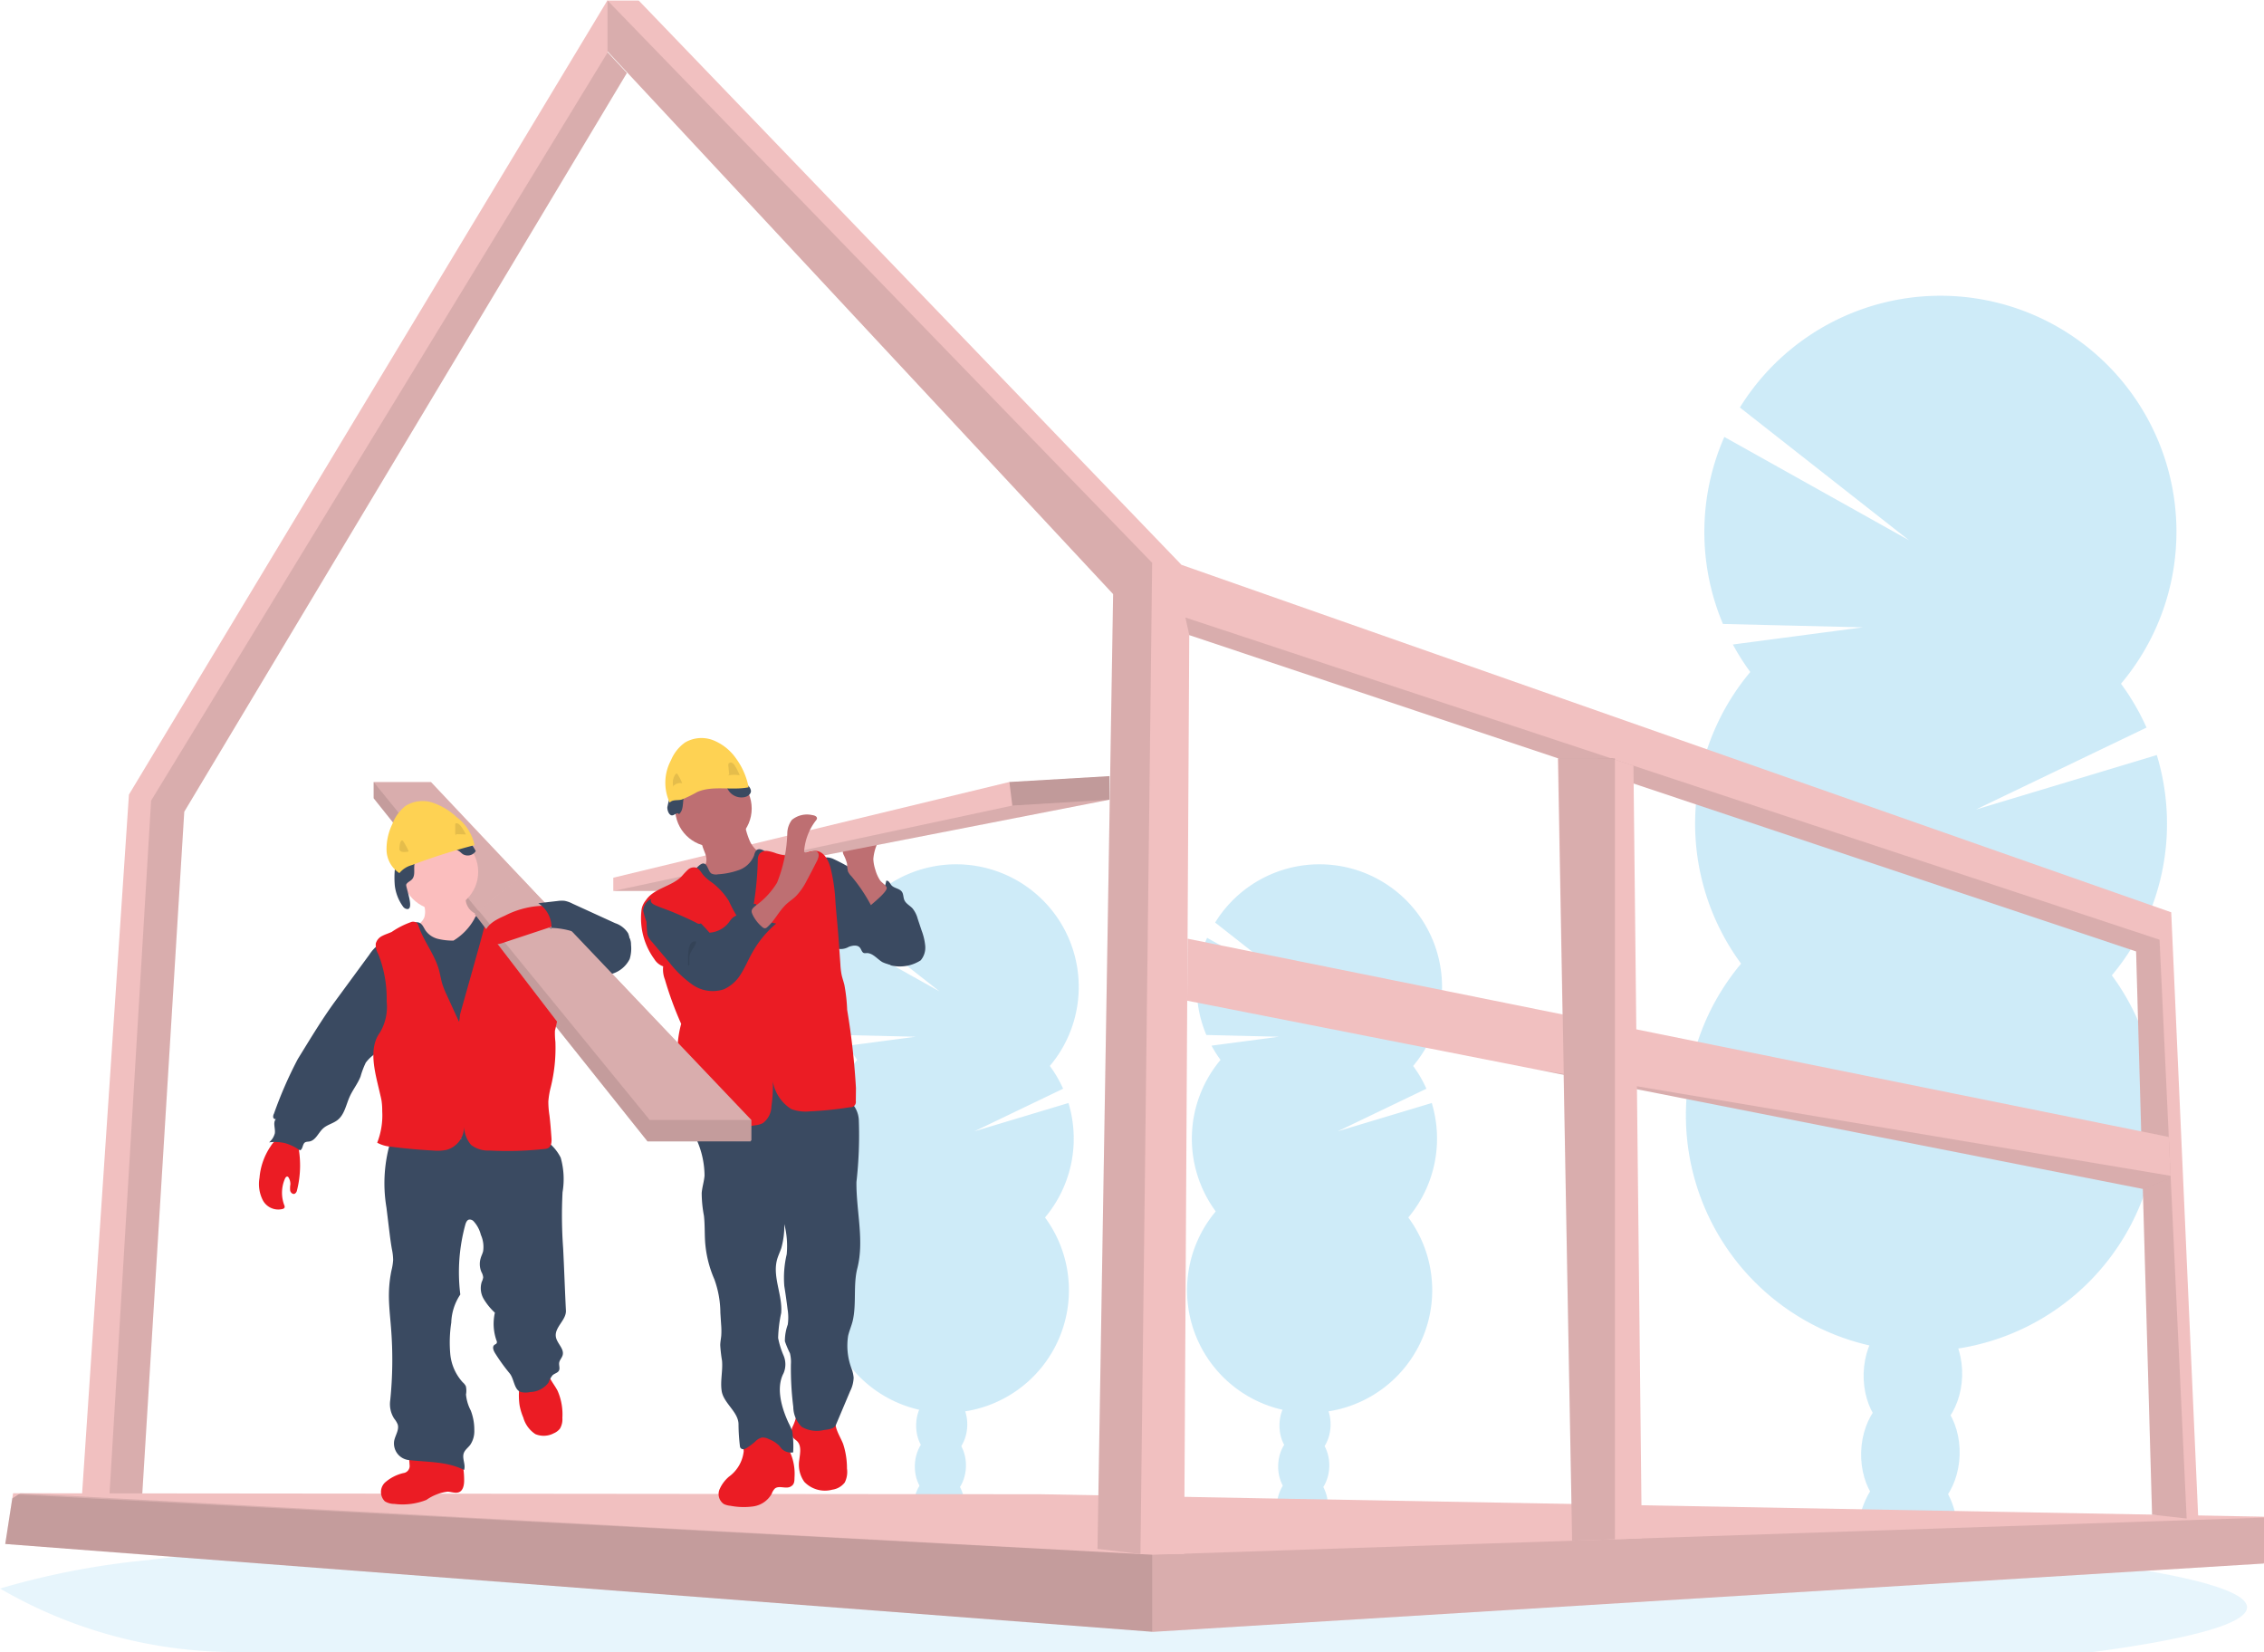 <svg xmlns="http://www.w3.org/2000/svg" width="180" height="131.334" viewBox="0 0 180 131.334"><g id="undraw_under_construction_46pa" transform="translate(-26.455 -7.082)"><path id="Path_509" data-name="Path 509" d="M314.453,763.434c0,1.3-4.471,2.514-12.274,3.559H154.591a37.187,37.187,0,0,1-18.7-5l-.087-.049a62.32,62.32,0,0,1,11.8-2.267h0l.247-.031c2.47-.3,5.232-.589,8.249-.861a1.852,1.852,0,0,0,.23-.021h0q3.592-.319,7.641-.6c.086,0,.169-.015.255-.019q1.562-.112,3.189-.213h0l.418-.027c7.9-.49,16.871-.882,26.6-1.14h.011q2.045-.057,4.133-.1,2.322-.055,4.7-.1c1.21-.027,2.436-.045,3.666-.065h.029c5.547-.084,11.279-.125,17.139-.125,14.492,0,28.19.264,40.327.739h.034c1.866.072,3.7.152,5.484.234l1.52.072q3.023.144,5.891.31h0C299.85,759.014,314.453,761.091,314.453,763.434Z" transform="translate(-109.346 -628.578)" fill="#0c9add" opacity=".1"/><g id="Group_247" data-name="Group 247" transform="translate(120.833 75.802)" opacity=".2" fill="#0c9add"><path id="Path_510" data-name="Path 510" d="M674.061,740.188a3.608,3.608,0,0,1-.07.61q-1.984-.316-3.991-.57v-.163a3.207,3.207,0,0,1,.475-1.612,1.768,1.768,0,0,1,3.217.1A3.2,3.2,0,0,1,674.061,740.188Z" transform="translate(-662.862 -689.061)"/><ellipse id="Ellipse_66" data-name="Ellipse 66" cx="2.662" cy="2.033" rx="2.662" ry="2.033" transform="rotate(-88.19 29.595 21.512)"/><ellipse id="Ellipse_67" data-name="Ellipse 67" cx="2.662" cy="2.033" rx="2.662" ry="2.033" transform="rotate(-88.19 27.968 19.832)"/><ellipse id="Ellipse_68" data-name="Ellipse 68" cx="2.662" cy="2.033" rx="2.662" ry="2.033" transform="rotate(-88.19 26.34 18.152)"/><ellipse id="Ellipse_69" data-name="Ellipse 69" cx="2.662" cy="2.033" rx="2.662" ry="2.033" transform="rotate(-88.19 24.712 16.473)"/><path id="Path_511" data-name="Path 511" d="M635.106,498.292a9.454,9.454,0,0,1-.722-1.14l5.37-.709-5.781-.139a9.764,9.764,0,0,1,.059-7.723l7.624,4.266-6.984-5.481a9.745,9.745,0,1,1,15.742,11.4,9.651,9.651,0,0,1,1.055,1.811l-7.048,3.383,7.474-2.248a9.757,9.757,0,0,1-1.866,9.1,9.745,9.745,0,1,1-15.309-.483,9.745,9.745,0,0,1,.38-12.044Z" transform="translate(-632.44 -482.747)"/><path id="Path_512" data-name="Path 512" d="M652.31,598.456a9.691,9.691,0,0,1-2.28,5.956,9.745,9.745,0,1,1-15.309-.483C633.472,602.232,652.344,597.363,652.31,598.456Z" transform="translate(-632.44 -576.339)" opacity=".1"/></g><g id="Group_248" data-name="Group 248" transform="translate(91.948 75.802)" opacity=".2" fill="#0c9add"><path id="Path_513" data-name="Path 513" d="M522.061,740.188a3.608,3.608,0,0,1-.07.61q-1.984-.316-3.991-.57v-.163a3.207,3.207,0,0,1,.475-1.612,1.768,1.768,0,0,1,3.217.1A3.205,3.205,0,0,1,522.061,740.188Z" transform="translate(-510.862 -689.061)"/><ellipse id="Ellipse_70" data-name="Ellipse 70" cx="2.662" cy="2.033" rx="2.662" ry="2.033" transform="rotate(-88.19 29.595 21.514)"/><ellipse id="Ellipse_71" data-name="Ellipse 71" cx="2.662" cy="2.033" rx="2.662" ry="2.033" transform="rotate(-88.19 27.968 19.833)"/><ellipse id="Ellipse_72" data-name="Ellipse 72" cx="2.662" cy="2.033" rx="2.662" ry="2.033" transform="rotate(-88.19 26.34 18.154)"/><ellipse id="Ellipse_73" data-name="Ellipse 73" cx="2.662" cy="2.033" rx="2.662" ry="2.033" transform="rotate(-88.19 24.711 16.475)"/><path id="Path_514" data-name="Path 514" d="M483.107,498.292a9.433,9.433,0,0,1-.722-1.14l5.37-.709-5.781-.139a9.764,9.764,0,0,1,.059-7.723l7.624,4.266-6.984-5.481a9.745,9.745,0,1,1,15.742,11.4,9.656,9.656,0,0,1,1.055,1.811l-7.048,3.383,7.474-2.248a9.756,9.756,0,0,1-1.866,9.1,9.745,9.745,0,1,1-15.309-.483,9.745,9.745,0,0,1,.38-12.044Z" transform="translate(-480.44 -482.747)"/><path id="Path_515" data-name="Path 515" d="M500.31,598.456a9.691,9.691,0,0,1-2.28,5.956,9.745,9.745,0,1,1-15.309-.483C481.472,602.232,500.344,597.363,500.31,598.456Z" transform="translate(-480.44 -576.339)" opacity=".1"/></g><g id="Group_249" data-name="Group 249" transform="translate(160.501 30.615)" opacity=".2" fill="#0c9add"><path id="Path_516" data-name="Path 516" d="M921.183,740.336a7.1,7.1,0,0,1-.139,1.156q-3.819-.61-7.694-1.091v-.313a6.177,6.177,0,0,1,.916-3.1,3.408,3.408,0,0,1,6.2.19A6.181,6.181,0,0,1,921.183,740.336Z" transform="translate(-899.637 -641.944)"/><ellipse id="Ellipse_74" data-name="Ellipse 74" cx="5.127" cy="3.917" rx="5.127" ry="3.917" transform="rotate(-88.19 56.946 41.405)"/><ellipse id="Ellipse_75" data-name="Ellipse 75" cx="5.127" cy="3.917" rx="5.127" ry="3.917" transform="rotate(-88.19 53.813 38.17)"/><ellipse id="Ellipse_76" data-name="Ellipse 76" cx="5.127" cy="3.917" rx="5.127" ry="3.917" transform="rotate(-88.19 50.68 34.936)"/><ellipse id="Ellipse_77" data-name="Ellipse 77" cx="5.127" cy="3.917" rx="5.127" ry="3.917" transform="rotate(-88.282 47.232 31.692)"/><path id="Path_517" data-name="Path 517" d="M846.3,274.858a18.857,18.857,0,0,1-1.389-2.191l10.338-1.365-11.126-.268a18.794,18.794,0,0,1,.11-14.868l14.68,8.211-13.443-10.551a18.76,18.76,0,1,1,30.3,21.96,18.761,18.761,0,0,1,2.031,3.487l-13.57,6.516,14.387-4.333a18.766,18.766,0,0,1-3.578,17.512,18.76,18.76,0,1,1-29.474-.929,18.766,18.766,0,0,1,.73-23.184Z" transform="translate(-841.186 -244.965)"/><path id="Path_518" data-name="Path 518" d="M879.46,467.532A18.687,18.687,0,0,1,875.089,479a18.76,18.76,0,1,1-29.474-.929C843.194,474.8,879.526,465.429,879.46,467.532Z" transform="translate(-841.218 -424.99)" opacity=".1"/></g><path id="Path_519" data-name="Path 519" d="M157.82,155.63l1.993-.006h2.811L166.178,97.9,201.37,39.17l-1.53-1.642V33.37L161.78,96.535Z" transform="translate(-125.074 -26.287)" fill="#f1c0c0"/><path id="Path_520" data-name="Path 520" d="M169.43,173.346h2.6l3.554-57.728,35.192-58.726-1.53-1.642-36.3,59.488Z" transform="translate(-134.477 -44.009)" opacity=".1"/><path id="Path_521" data-name="Path 521" d="M126.91,662.056l91.188,6.978.078.006,88.25-5.427.067,0v-3.727l-97.24-1.784-81.127-.078h-.593l-.065.418Z" transform="translate(-100.038 -532.233)" fill="#f1c0c0"/><path id="Path_522" data-name="Path 522" d="M126.91,662.056l91.188,6.978.078.006,88.25-5.427.067-.072v-3.58h-.078L218.1,662.91l-89.973-4.89h-.013l-.16.1-.485.314Z" transform="translate(-100.038 -532.233)" opacity=".1"/><path id="Path_523" data-name="Path 523" d="M126.91,662.5,218.1,669.48v-6.125l-90.146-4.785-.485.313Z" transform="translate(-100.038 -532.678)" opacity=".1"/><path id="Path_524" data-name="Path 524" d="M378.88,37.636l40.2,43.149-1.243,75.9,3.415.412.057.008h3.415l.409-73.06,75.278,25.145,1.269,44.772,2.748.308.931.1-2.155-48.289L424.513,78.457,381.364,33.6H378.88Z" transform="translate(-304.125 -26.474)" fill="#f1c0c0"/><path id="Path_525" data-name="Path 525" d="M620.65,291.7l.31,1.4,75.278,25.145,1.27,44.772,2.748.308L698.1,317.311Z" transform="translate(-499.95 -235.526)" opacity=".1"/><path id="Path_526" data-name="Path 526" d="M378.88,37.636l40.2,43.149-1.243,75.9,3.415.412.931-78.8-43.3-44.7Z" transform="translate(-304.125 -26.474)" opacity=".1"/><path id="Path_527" data-name="Path 527" d="M621.42,430.979l27.61,5.437.009,0,48.358,9.526,2.214-.887-.008-.156-.144-3.088L621.448,426.05Z" transform="translate(-500.574 -344.345)" fill="#f1c0c0"/><path id="Path_528" data-name="Path 528" d="M766.76,480.61l48.358,9.526,2.214-.887-.008-.156Z" transform="translate(-618.294 -388.537)" opacity=".1"/><path id="Path_529" data-name="Path 529" d="M776.49,350.56l.747,41.112.386,21.092,3.4-.114,2.14-.072-.665-61.423-1.475-.49-.323-.1Z" transform="translate(-626.175 -283.201)" fill="#f1c0c0"/><path id="Path_530" data-name="Path 530" d="M776.65,350.51v.01l.716,41.112.386,21.092,3.4-.114v-62.1Z" transform="translate(-626.305 -283.16)" opacity=".1"/><path id="Path_531" data-name="Path 531" d="M483.464,482.415a4.328,4.328,0,0,1,.57.371,3.772,3.772,0,0,1,.57.625,5.625,5.625,0,0,1,1.488,3.611,1.469,1.469,0,0,1-.424,1.045,1.9,1.9,0,0,1-1.26.3,2.682,2.682,0,0,1-1.4-.247c-.414-.247-.76-.728-1.251-.716a.637.637,0,0,1-.209,0c-.169-.055-.2-.277-.314-.418-.19-.253-.591-.19-.889-.08a1.289,1.289,0,0,1-.924.148.959.959,0,0,1-.4-.4,8.827,8.827,0,0,1-.988-3.835c-.082-.806-.7-3.554,1.015-2.928a14.256,14.256,0,0,1,2.163,1.222Z" transform="translate(-386.403 -404.556)" fill="#3a4a61"/><path id="Path_532" data-name="Path 532" d="M496.919,490.588a.848.848,0,0,0,1.043-.042,1.571,1.571,0,0,0,.507-.984c.19-.059.287.19.409.342.213.258.646.255.84.53.135.19.1.454.2.669.124.277.43.422.639.646a2.2,2.2,0,0,1,.418.834l.312.935a4.622,4.622,0,0,1,.285,1.21,1.568,1.568,0,0,1-.361,1.157,3.068,3.068,0,0,1-2.311.414,1.7,1.7,0,0,1-1.024-1.254,15.823,15.823,0,0,1-.211-1.676,6.567,6.567,0,0,0-.475-1.593c-.167-.4-.627-.984-.62-1.4C496.706,490.374,496.805,490.5,496.919,490.588Z" transform="translate(-401.557 -412.458)" fill="#3a4a61"/><path id="Path_533" data-name="Path 533" d="M490.951,474.43a3.137,3.137,0,0,1-.154-.834,3.632,3.632,0,0,1,.523-1.615l-2.172.295a.962.962,0,0,0-.7.308.76.76,0,0,0,0,.7,3.586,3.586,0,0,1,.258.678,3.384,3.384,0,0,0,.07.61,1.292,1.292,0,0,0,.279.393,13.173,13.173,0,0,1,1.551,2.3c-.013-.023,1.309-1.047,1.256-1.382-.03-.19-.412-.418-.534-.6A3.06,3.06,0,0,1,490.951,474.43Z" transform="translate(-394.907 -398.224)" fill="#be6f72"/><path id="Path_534" data-name="Path 534" d="M420.753,358.04v1.872L388.7,366.164l-1.663,1.007H381.3v-1.055l31.492-7.609Z" transform="translate(-306.085 -289.259)" fill="#f1c0c0"/><path id="Path_535" data-name="Path 535" d="M420.753,367.89,388.7,374.142l-1.663,1.007H381.3l31.726-6.79Z" transform="translate(-306.085 -297.237)" opacity=".1"/><path id="Path_536" data-name="Path 536" d="M441.827,721.574a2.484,2.484,0,0,0-3.022-.642.8.8,0,0,0-.277.217c-.19.266-.068.633-.051.962a2.879,2.879,0,0,1-1.169,2.014,2.762,2.762,0,0,0-.76,1.03.965.965,0,0,0,.336,1.14,1.4,1.4,0,0,0,.521.144,5.62,5.62,0,0,0,1.843.051,2,2,0,0,0,1.463-1.019,1.073,1.073,0,0,1,.245-.4c.334-.264.848.046,1.228-.143.314-.156.327-.4.331-.724A4.193,4.193,0,0,0,441.827,721.574Z" transform="translate(-352.893 -599.656)" fill="#eb1c24"/><path id="Path_537" data-name="Path 537" d="M471.045,715.564a6.255,6.255,0,0,1,.3,1.944,1.876,1.876,0,0,1-.177,1.108,1.514,1.514,0,0,1-.99.57,2.27,2.27,0,0,1-2.222-.619,2.345,2.345,0,0,1-.4-1.764c.061-.511.19-1.11-.177-1.473-.1-.1-.219-.165-.306-.27a.905.905,0,0,1-.057-.866,3.768,3.768,0,0,0,.3-.857,11.067,11.067,0,0,1,2.809.215c.321.158.272.422.369.741C470.623,714.737,470.882,715.138,471.045,715.564Z" transform="translate(-377.551 -593.68)" fill="#eb1c24"/><path id="Path_538" data-name="Path 538" d="M438.479,579.076a2.111,2.111,0,0,1,.773,1.556,33.176,33.176,0,0,1-.19,4.907c-.027,2.3.639,4.637.07,6.862-.34,1.33-.051,2.85-.371,4.194-.1.4-.27.775-.361,1.174a5.125,5.125,0,0,0,.277,2.615,2.7,2.7,0,0,1,.162.709,2.55,2.55,0,0,1-.277,1.072l-1.14,2.7c-.127.3-.629.352-.95.392a2.376,2.376,0,0,1-1.76-.251,2.252,2.252,0,0,1-.671-1.587,24.334,24.334,0,0,1-.19-3.388,2.79,2.79,0,0,0-.078-.88,7.716,7.716,0,0,1-.4-.95,3.817,3.817,0,0,1,.23-1.33,4.006,4.006,0,0,0-.019-1.233c-.074-.608-.16-1.216-.257-1.821a8.066,8.066,0,0,1,.19-2.527,6.971,6.971,0,0,0-.19-2.4,6.612,6.612,0,0,1-.238,1.9c-.1.3-.245.591-.333.9-.39,1.382.441,2.831.323,4.263a10.569,10.569,0,0,0-.243,1.99,6.715,6.715,0,0,0,.43,1.385,1.8,1.8,0,0,1,0,1.416c-.618,1.167-.156,2.753.4,3.951a5.327,5.327,0,0,1,.293.658,7.859,7.859,0,0,1,.07,1.682,1.061,1.061,0,0,1-.891-.268c-.084-.087-.152-.19-.234-.281a2.321,2.321,0,0,0-.794-.5,1.043,1.043,0,0,0-.57-.131,1.141,1.141,0,0,0-.542.336,5.292,5.292,0,0,1-.6.454.707.707,0,0,1-.3.135.268.268,0,0,1-.279-.143.335.335,0,0,1-.021-.1,15.055,15.055,0,0,1-.112-1.729c0-.994-1.19-1.678-1.34-2.66-.12-.793.1-1.6.029-2.4a11.686,11.686,0,0,1-.142-1.224c0-.266.061-.526.082-.79a5.911,5.911,0,0,0-.013-.88l-.059-.918a7.932,7.932,0,0,0-.477-2.661,9.04,9.04,0,0,1-.741-3.056c-.038-.665-.013-1.33-.089-2a9.833,9.833,0,0,1-.177-1.805c.036-.468.19-.92.226-1.387a7.091,7.091,0,0,0-.536-2.634,3.9,3.9,0,0,1-.114-2.645.868.868,0,0,1,.243-.353,1.061,1.061,0,0,1,.448-.167,34.793,34.793,0,0,1,9.924-.633A3.3,3.3,0,0,1,438.479,579.076Z" transform="translate(-344.515 -484.493)" fill="#3a4a61"/><circle id="Ellipse_78" data-name="Ellipse 78" cx="3.044" cy="3.044" r="3.044" transform="translate(80.131 68.311)" fill="#be6f72"/><path id="Path_539" data-name="Path 539" d="M426.174,466.644a1.085,1.085,0,0,1,0,.53,1.2,1.2,0,0,1-.2.334,8.588,8.588,0,0,1-.975,1.06,1.765,1.765,0,0,0,.91.9,5.282,5.282,0,0,0,1.256.359,1.316,1.316,0,0,0,1.231-.213l1.691-1.013a3.378,3.378,0,0,0,.7-.507,1.731,1.731,0,0,0,.49-1.19.327.327,0,0,0-.061-.224.4.4,0,0,0-.232-.1,2.061,2.061,0,0,1-1.33-1.161,6.152,6.152,0,0,1-.462-1.762l-1.8.95c-.268.142-.534.285-.811.409-.177.08-.534.146-.659.308C425.684,465.625,426.112,466.284,426.174,466.644Z" transform="translate(-343.588 -391.485)" fill="#be6f72"/><path id="Path_540" data-name="Path 540" d="M422.364,478.313a2.005,2.005,0,0,0-.583.789,2.055,2.055,0,0,0,.106,1.157,34.534,34.534,0,0,1,1.14,4.9c.16,1.14.219,2.3.3,3.451.16,2.353.391,6.1.7,8.441a22.426,22.426,0,0,0,3.383-.4c2.113-.224,4.289.289,6.358-.19-.5-1.982-1-5.367-1.505-7.347a14.016,14.016,0,0,1-.46-2.385c-.044-.58-.017-1.161-.01-1.745.017-1.14-.046-2.28-.108-3.421a21.709,21.709,0,0,0-.46-3.962.738.738,0,0,0-.22-.435.892.892,0,0,0-.663-.059,2.885,2.885,0,0,1-1.973-.468c-.251-.171-.587-.38-.821-.19a.817.817,0,0,0-.19.4,2.024,2.024,0,0,1-1.19,1.173,5.954,5.954,0,0,1-1.684.346.827.827,0,0,1-.523-.059c-.27-.165-.289-.76-.629-.8C423.033,477.479,422.566,478.121,422.364,478.313Z" transform="translate(-340.941 -401.783)" fill="#3a4a61"/><path id="Path_541" data-name="Path 541" d="M412.486,483.491a11.561,11.561,0,0,1-1.52-2.47,5.5,5.5,0,0,0-1.313-1.444,3.919,3.919,0,0,1-.715-.606c-.181-.222-.317-.519-.591-.6a.715.715,0,0,0-.64.177,6.29,6.29,0,0,0-.475.505c-.806.834-2.221.95-2.86,1.916a1.57,1.57,0,0,0-.34.713,5.523,5.523,0,0,0,1.015,3.972,1.349,1.349,0,0,0,.7.57,2.2,2.2,0,0,0,.137,1.045,27.928,27.928,0,0,0,1.294,3.525,8.521,8.521,0,0,0-.255,1.366c-.133,1.161-.009,2.339-.135,3.5-.1.95-.38,1.876-.39,2.828,0,.152.013.333.144.41a.437.437,0,0,0,.226.048l2.337.07a18.968,18.968,0,0,0,4.063-.171,1.69,1.69,0,0,0,.511-.161,1.717,1.717,0,0,0,.675-1.33,11.594,11.594,0,0,0,.112-1.988,3.242,3.242,0,0,0,1.475,2.208,3.309,3.309,0,0,0,1.465.177,27.6,27.6,0,0,0,3.191-.329.42.42,0,0,0,.466-.488l.011-1.038a57.9,57.9,0,0,0-.7-6.22,13.534,13.534,0,0,0-.22-1.978c-.067-.272-.163-.538-.222-.811a5.786,5.786,0,0,1-.095-.811l-.148-2.09c-.07-.967-.171-1.9-.245-2.866a13.878,13.878,0,0,0-.407-2.786c-.165-.57-.509-1.216-1.1-1.286a2.276,2.276,0,0,0-.927.2,3.747,3.747,0,0,1-2.28-.009,3.208,3.208,0,0,0-.711-.19.7.7,0,0,0-.65.27.975.975,0,0,0-.1.479A25.351,25.351,0,0,1,412.486,483.491Z" transform="translate(-326.566 -402.32)" fill="#eb1c24"/><path id="Path_542" data-name="Path 542" d="M410.15,499.393a11.537,11.537,0,0,0-2.9-2.451,2.319,2.319,0,0,0-1.442-.319,1.08,1.08,0,0,0-.927,1.015,6.568,6.568,0,0,0,.262.887,9.311,9.311,0,0,0,.076,1.038,1.757,1.757,0,0,0,.38.583l1.345,1.594a8.659,8.659,0,0,0,1.874,1.8,2.816,2.816,0,0,0,2.489.348,3.06,3.06,0,0,0,1.365-1.252c.334-.532.57-1.114.884-1.663a8.256,8.256,0,0,1,1.9-2.305,2.112,2.112,0,0,1-1.14-.57,1.879,1.879,0,0,1-.18-.327l-.308-.665a.76.76,0,0,0-.57.215,4.771,4.771,0,0,1-.424.431c-.268.2-.631.257-.874.487a2.31,2.31,0,0,0-.255.319A2.132,2.132,0,0,1,410.15,499.393Z" transform="translate(-327.288 -418.165)" fill="#3a4a61"/><path id="Path_543" data-name="Path 543" d="M452.279,467.364a11.384,11.384,0,0,0,.817-4,1.829,1.829,0,0,1,.363-.994,1.894,1.894,0,0,1,1.625-.38c.169.019.38.1.371.268a.342.342,0,0,1-.086.161,4.521,4.521,0,0,0-.939,2.493c.3.207.76-.219,1.047,0,.19.16.1.475-.011.7q-.4.792-.819,1.573a5.055,5.055,0,0,1-.868,1.252c-.241.232-.525.414-.77.642-.57.534-.914,1.288-1.5,1.809a.308.308,0,0,1-.19.1.319.319,0,0,1-.2-.089,2.882,2.882,0,0,1-.718-.868c-.224-.414-.19-.536.163-.829A6.28,6.28,0,0,0,452.279,467.364Z" transform="translate(-364.045 -390.11)" fill="#be6f72"/><path id="Path_544" data-name="Path 544" d="M411.64,496.168c.114.07.255.15.38.091a.4.4,0,0,0,.127-.124,4.473,4.473,0,0,0,.54-.939.362.362,0,0,0,.04-.152c0-.122-.108-.211-.209-.281a7.75,7.75,0,0,0-1.727-.821,3.566,3.566,0,0,0-1.558-.308,1.486,1.486,0,0,0-1.039.528c-.38.488.257.637.656.813A25.339,25.339,0,0,1,411.64,496.168Z" transform="translate(-329.88 -415.757)" fill="#eb1c24"/><path id="Path_545" data-name="Path 545" d="M423.667,516.651a.28.28,0,0,0,.08.24c.055-.27-.017-.555.04-.827.084-.409.481-.717.515-1.127C423.574,514.795,423.673,516.211,423.667,516.651Z" transform="translate(-342.506 -433.01)" opacity=".1"/><path id="Path_546" data-name="Path 546" d="M554.98,358.04v1.872l-7.727.469-.234-1.874Z" transform="translate(-440.312 -289.259)" opacity=".2"/><path id="Path_547" data-name="Path 547" d="M415.9,442.566c.483-.393.2-1.218.53-1.746a1.7,1.7,0,0,1,.827-.57,3.76,3.76,0,0,1,1.207-.335,1.4,1.4,0,0,1,1.14.42c.124.141.207.312.323.458a1.235,1.235,0,0,0,1.2.414c.253-.057.515-.249.5-.507a.716.716,0,0,0-.228-.407l-.543-.6a4.313,4.313,0,0,0-2.21-1.581,3.79,3.79,0,0,0-1.885.253c-.245.082-.521.2-.589.452-.046.171.023.357-.017.53-.078.344-.519.46-.724.749s-.143.631-.2.95a8.319,8.319,0,0,0-.251.962c-.013.2.087.57.312.642S415.764,442.329,415.9,442.566Z" transform="translate(-335.467 -370.758)" fill="#3a4a61"/><path id="Path_548" data-name="Path 548" d="M420.751,433.777a5.7,5.7,0,0,0-1.011-2.311,4.05,4.05,0,0,0-1.8-1.429,2.577,2.577,0,0,0-2.241.177,3.253,3.253,0,0,0-1.119,1.412,3.775,3.775,0,0,0-.1,3.375c.228-.277.62-.152.965-.253a10.06,10.06,0,0,0,1.212-.593C417.9,433.605,419.421,434.05,420.751,433.777Z" transform="translate(-334.778 -364.108)" fill="#fed253"/><path id="Path_549" data-name="Path 549" d="M417.293,445.778a1.161,1.161,0,0,1,.171-.982.123.123,0,0,1,.1-.046.131.131,0,0,1,.078.068,4.263,4.263,0,0,1,.357.7.726.726,0,0,0-.76.295" transform="translate(-337.303 -376.168)" opacity=".1"/><path id="Path_550" data-name="Path 550" d="M440.509,441.054l-.068-.678a.309.309,0,0,1,.013-.167.215.215,0,0,1,.277-.076.571.571,0,0,1,.222.222,3.993,3.993,0,0,1,.391.773,2.3,2.3,0,0,0-.925.011" transform="translate(-356.078 -372.41)" opacity=".1"/><path id="Path_551" data-name="Path 551" d="M403.816,502.21v1.551l-1.309.087H395.62V502.21Z" transform="translate(-317.684 -406.032)" opacity=".1"/><path id="Path_552" data-name="Path 552" d="M311.01,387.446v1.638h-8.2L281.04,361.808V360.52H285.6Z" transform="translate(-224.878 -291.268)" fill="#f1c0c0"/><path id="Path_553" data-name="Path 553" d="M311.01,387.446v1.638h-8.2L281.04,361.808V360.52H285.6Z" transform="translate(-224.878 -291.268)" opacity=".1"/><path id="Path_554" data-name="Path 554" d="M311.01,387.446v1.638h-8.2L281.04,361.808V360.52l21.892,26.926Z" transform="translate(-224.878 -291.268)" opacity=".1"/><path id="Path_555" data-name="Path 555" d="M297.473,728.349a.57.57,0,0,1-.5.671,3.386,3.386,0,0,0-1.463.76,1.046,1.046,0,0,0,0,1.484,1.442,1.442,0,0,0,.76.207,5.151,5.151,0,0,0,2.539-.317,3.764,3.764,0,0,1,1.7-.659c.317.019.656.167.939.023s.363-.547.365-.884a6.542,6.542,0,0,0-.314-2.07,8.316,8.316,0,0,0-1.382-.19l-1.465-.19c-.277-.036-.876-.245-1.095-.013S297.473,728.074,297.473,728.349Z" transform="translate(-238.457 -604.833)" fill="#eb1c24"/><path id="Path_556" data-name="Path 556" d="M352.943,696.842a4.59,4.59,0,0,0,.3,1,2.318,2.318,0,0,0,.962,1.317,1.716,1.716,0,0,0,1.467-.07,1.209,1.209,0,0,0,.488-.371,1.47,1.47,0,0,0,.19-.853,4.661,4.661,0,0,0-.38-2.149c-.289-.57-.792-1.06-.8-1.691l-1.731.334a.493.493,0,0,0-.255.1.438.438,0,0,0-.11.207A5.658,5.658,0,0,0,352.943,696.842Z" transform="translate(-285.183 -578.069)" fill="#eb1c24"/><path id="Path_557" data-name="Path 557" d="M244.232,600.493a2.829,2.829,0,0,0,.277,1.8,1.39,1.39,0,0,0,1.574.667.229.229,0,0,0,.142-.108.268.268,0,0,0-.025-.19,2.8,2.8,0,0,1,.059-2.113c.038-.087.12-.19.209-.156a.19.19,0,0,1,.085.087.993.993,0,0,1,.133.525,1.95,1.95,0,0,0-.015.5c.036.163.211.317.363.247a.38.38,0,0,0,.173-.245,8.1,8.1,0,0,0,.038-3.848.2.2,0,0,0-.226-.211c-.9-.089-1.387-.3-1.9.53A5.209,5.209,0,0,0,244.232,600.493Z" transform="translate(-197.145 -499.773)" fill="#eb1c24"/><path id="Path_558" data-name="Path 558" d="M297.2,595.134a11.653,11.653,0,0,0-.391,5.477l.2,1.646c.068.555.135,1.108.232,1.657a4.408,4.408,0,0,1,.1.861,4.612,4.612,0,0,1-.135.846,9.877,9.877,0,0,0-.2,1.767c-.021.95.1,1.9.171,2.85a31.743,31.743,0,0,1-.066,5.686,2.132,2.132,0,0,0,.312,1.465,1.886,1.886,0,0,1,.276.452c.143.435-.19.87-.276,1.317a1.33,1.33,0,0,0,1.106,1.52c1.52.181,3.082.1,4.452.794.145-.422-.171-.9-.027-1.33.091-.266.342-.439.513-.663a1.931,1.931,0,0,0,.327-1.159,4.237,4.237,0,0,0-.281-1.572,3.4,3.4,0,0,1-.38-1.279,1.615,1.615,0,0,0-.011-.656,1.024,1.024,0,0,0-.245-.306,3.863,3.863,0,0,1-.994-2.252,10.374,10.374,0,0,1,.08-2.5,4.242,4.242,0,0,1,.718-2.231,14.313,14.313,0,0,1,.4-5.558c.049-.167.127-.361.3-.4a.426.426,0,0,1,.365.144,2.491,2.491,0,0,1,.57,1.072,2.337,2.337,0,0,1,.179,1.3c-.046.19-.137.357-.19.54a1.6,1.6,0,0,0,.057,1.115,1.072,1.072,0,0,1,.137.42,1.164,1.164,0,0,1-.114.365,1.68,1.68,0,0,0,.158,1.359,4.92,4.92,0,0,0,.887,1.089,3.991,3.991,0,0,0,.124,2.2.277.277,0,0,1,.025.211c-.034.072-.122.1-.19.15-.19.156-.072.45.055.654a15,15,0,0,0,1.154,1.6c.38.454.346,1.33.912,1.494a1.708,1.708,0,0,0,.722,0,1.893,1.893,0,0,0,1.456-.741,2,2,0,0,1,.333-.6c.175-.152.4-.179.5-.361s-.011-.422.021-.633.217-.38.276-.6c.141-.513-.458-.935-.54-1.459-.118-.76.84-1.33.8-2.09-.084-1.651-.137-3.31-.222-4.962a35.771,35.771,0,0,1-.046-4.445,6.251,6.251,0,0,0-.148-2.744,3.676,3.676,0,0,0-3.126-2.016,15.39,15.39,0,0,0-3.879.38A24.51,24.51,0,0,1,297.2,595.134Z" transform="translate(-239.629 -497.533)" fill="#3a4a61"/><circle id="Ellipse_79" data-name="Ellipse 79" cx="3.044" cy="3.044" r="3.044" transform="translate(58.386 73.349)" fill="#fbbebe"/><path id="Path_559" data-name="Path 559" d="M307.932,496.705a1.3,1.3,0,0,1-1.241.785,1.53,1.53,0,0,0,.456,1.275,5.412,5.412,0,0,0,5.18,1.777,2.554,2.554,0,0,0,1.02-.426,2.263,2.263,0,0,0,.779-1.349,6.7,6.7,0,0,0,.074-1.587.41.41,0,0,0-.084-.293.418.418,0,0,0-.266-.087,4.613,4.613,0,0,1-1.878-.4,1.338,1.338,0,0,1-.694-1.613,6.809,6.809,0,0,1-1.3.154c-.458.065-.916.137-1.372.221a2.5,2.5,0,0,0-.644.122c-.276.143-.173.072-.108.331A1.572,1.572,0,0,1,307.932,496.705Z" transform="translate(-247.741 -416.699)" fill="#fbbebe"/><path id="Path_560" data-name="Path 560" d="M263.047,505.166a5.039,5.039,0,0,1-1.218-.135,1.71,1.71,0,0,1-1-.667c-.141-.213-.232-.481-.456-.6-.367-.19-.785.131-1.077.426a3.915,3.915,0,0,1-.916.737c-.407.215-.882.291-1.266.543a3.183,3.183,0,0,0-.76.821l-2.693,3.668c-1.081,1.475-2.022,3.058-2.985,4.614a32.619,32.619,0,0,0-1.9,4.352.486.486,0,0,0-.059.293c.023.1.143.179.226.122-.283.281-.034.76-.1,1.156a1.417,1.417,0,0,1-.452.709,3.573,3.573,0,0,1,1.254.059,3.846,3.846,0,0,1,1.186.57c.23-.036.209-.445.38-.6.1-.089.255-.078.39-.1.507-.1.709-.709,1.1-1.053.325-.287.785-.38,1.129-.65.559-.439.678-1.22.971-1.868.249-.549.64-1.028.859-1.591a6.86,6.86,0,0,1,.414-1.1,3.14,3.14,0,0,1,1.52-1.093,2.518,2.518,0,0,1,1.157-.31,10.749,10.749,0,0,0,.059,2.617c.066.3.16.6.239.9a16.993,16.993,0,0,1,.466,4.181,12.714,12.714,0,0,1,2.661-.319c.705-.021,1.408.07,2.113.057.836-.015,1.663-.177,2.5-.234a4.669,4.669,0,0,1,2.45.38,23.27,23.27,0,0,1,.1-3.611l.2-1.889a11.611,11.611,0,0,1,.253-1.631c.11-.433.27-.851.391-1.283a14.682,14.682,0,0,0,.268-4.726,5.958,5.958,0,0,0-.724-2.337,6.331,6.331,0,0,0-.456-.775,4.491,4.491,0,0,0-3.926-1.843.8.8,0,0,0-.281.061.937.937,0,0,0-.359.428A4.656,4.656,0,0,1,263.047,505.166Z" transform="translate(-200.54 -423.309)" fill="#3a4a61"/><path id="Path_561" data-name="Path 561" d="M301.788,471.212c.086-.19.315-.26.456-.412.27-.289.148-.751.19-1.14a1.638,1.638,0,0,1,1.083-1.25,3.5,3.5,0,0,1,1.71-.108,1.654,1.654,0,0,1,.772.256c.1.072.19.165.283.232a.76.76,0,0,0,1.034-.241,3.741,3.741,0,0,0-3.506-2.014,3.462,3.462,0,0,0-1.4.163,2.331,2.331,0,0,0-1.228,1.418,6.891,6.891,0,0,0-.3,1.9,7.156,7.156,0,0,0,0,1.292,3.573,3.573,0,0,0,.635,1.629.493.493,0,0,0,.19.177C302.577,473.492,301.718,471.369,301.788,471.212Z" transform="translate(-243.036 -393.809)" fill="#3a4a61"/><path id="Path_562" data-name="Path 562" d="M304.518,459.757a3.73,3.73,0,0,0-1.421-2.229,5.24,5.24,0,0,0-1.91-1.15,2.552,2.552,0,0,0-2.155.262,3.311,3.311,0,0,0-1.049,1.442,4.539,4.539,0,0,0-.458,2.09,2.254,2.254,0,0,0,1.02,1.809,1.92,1.92,0,0,1,.988-.637,48.39,48.39,0,0,1,4.985-1.589Z" transform="translate(-240.337 -385.488)" fill="#fed253"/><path id="Path_563" data-name="Path 563" d="M303.119,472.72c.061,0,.1.063.131.114a4.81,4.81,0,0,1,.4.76c-.222.048-.6.1-.715-.095C302.874,473.4,302.944,472.71,303.119,472.72Z" transform="translate(-244.701 -398.823)" opacity=".1"/><path id="Path_564" data-name="Path 564" d="M326.368,466.46c-.046.044-.1-.046-.1-.11v-.737a.108.108,0,0,1,.013-.059.089.089,0,0,1,.063-.03c.154-.017.281.114.38.239a4.021,4.021,0,0,1,.39.648l-.8-.025" transform="translate(-263.619 -392.993)" opacity=".1"/><path id="Path_565" data-name="Path 565" d="M353.632,513.89a4.959,4.959,0,0,1,.559-.458,8.432,8.432,0,0,1,1.754-.715,2.315,2.315,0,0,0,1.421-1.176,2.794,2.794,0,0,0,.11-1.14,1.139,1.139,0,0,0-.084-.469.933.933,0,0,0-.3-.327,4.343,4.343,0,0,0-2.873-.58,18.008,18.008,0,0,0-6.349,1.585.552.552,0,0,0-.266.19.544.544,0,0,0-.051.264,4.372,4.372,0,0,0,.215,1.655c.262.677.8,1.222,1.028,1.912.1.31.137.638.226.95a1.33,1.33,0,0,0,.534.794c.751.449,1.459-.154,1.98-.621Z" transform="translate(-280.851 -428.213)" fill="#3a4a61"/><path id="Path_566" data-name="Path 566" d="M298.825,509.894l-.963-2.1a7.362,7.362,0,0,1-.365-.9c-.11-.367-.163-.747-.266-1.116-.338-1.228-1.191-2.25-1.608-3.453a.655.655,0,0,0-.156-.291.507.507,0,0,0-.424-.076,6.617,6.617,0,0,0-1.568.794c-.247.114-.513.19-.76.321a.95.95,0,0,0-.509.606,1.481,1.481,0,0,0,.207.853,9.636,9.636,0,0,1,.658,3.748,3.985,3.985,0,0,1-.534,2.47c-.975,1.33-.352,3.284.013,4.893.044.19.1.4.125.6a5.485,5.485,0,0,1,.044.76,5.948,5.948,0,0,1-.4,2.507,2.806,2.806,0,0,0,1.14.323q1.655.211,3.324.3a3.626,3.626,0,0,0,1.043-.053,1.9,1.9,0,0,0,1.4-1.862,2.35,2.35,0,0,0,.555,1.463,2.21,2.21,0,0,0,1.458.449,27.1,27.1,0,0,0,4.39-.124.758.758,0,0,0,.27-.063c.281-.141.3-.528.274-.84-.042-.583-.086-1.167-.156-1.746a7.145,7.145,0,0,1-.091-1.117,6.431,6.431,0,0,1,.19-1.14,12.936,12.936,0,0,0,.371-3.611,6.084,6.084,0,0,1-.036-.891,11.807,11.807,0,0,0,.336-1.976,32.348,32.348,0,0,0-.891-5.866,1.52,1.52,0,0,0-.519-.9c-.38-.255-.914-.122-1.349-.283a3.371,3.371,0,0,1-.58-.344,2.66,2.66,0,0,0-1.309-.4,1.112,1.112,0,0,0-.95.346,1.381,1.381,0,0,0-.19.519c-.276,1.159-.6,2.305-.922,3.451l-.31,1.1-.83,2.949C298.854,509.5,298.909,509.6,298.825,509.894Z" transform="translate(-235.875 -421.586)" fill="#eb1c24"/><path id="Path_567" data-name="Path 567" d="M326.868,400.25l18.382,19.317V421.2h-8.2L323.24,403.177" transform="translate(-259.058 -323.448)" fill="#f1c0c0"/><path id="Path_568" data-name="Path 568" d="M326.868,400.25l18.382,19.317V421.2h-8.2L323.24,403.177" transform="translate(-259.058 -323.448)" opacity=".1"/><path id="Path_569" data-name="Path 569" d="M323.533,414.31l.059.021,13.58,16.624h8.078v1.638h-8.2L323.24,414.565Z" transform="translate(-259.058 -334.836)" opacity=".1"/><path id="Path_570" data-name="Path 570" d="M340,500.825c-.665.291-1.4.663-1.6,1.363a.784.784,0,0,0-.025.38.775.775,0,0,0,.7.534,2.281,2.281,0,0,0,.914-.167l3.924-1.3c.106-.034.228-.086.255-.19a.328.328,0,0,0-.038-.19c-.122-.3-.241-.9-.5-1.11-.209-.167-.623-.108-.876-.1A7.1,7.1,0,0,0,340,500.825Z" transform="translate(-273.415 -420.944)" fill="#eb1c24"/><path id="Path_571" data-name="Path 571" d="M361.838,500.1a6.309,6.309,0,0,1,1.948.3,3.469,3.469,0,0,1,1.613,1.1,1.209,1.209,0,0,1,.255.5c.038.19.658.3.521.433.416-.067.317.129.739.125a1.4,1.4,0,0,0,1.131-.448,1.469,1.469,0,0,0,.222-.929,1.582,1.582,0,0,0-.125-.657,1.941,1.941,0,0,0-1.03-.8l-3.394-1.553a2.259,2.259,0,0,0-.627-.222,2.349,2.349,0,0,0-.553.013l-1.537.177a2.3,2.3,0,0,1,1.051,2.028" transform="translate(-291.75 -419.255)" fill="#3a4a61"/></g></svg>